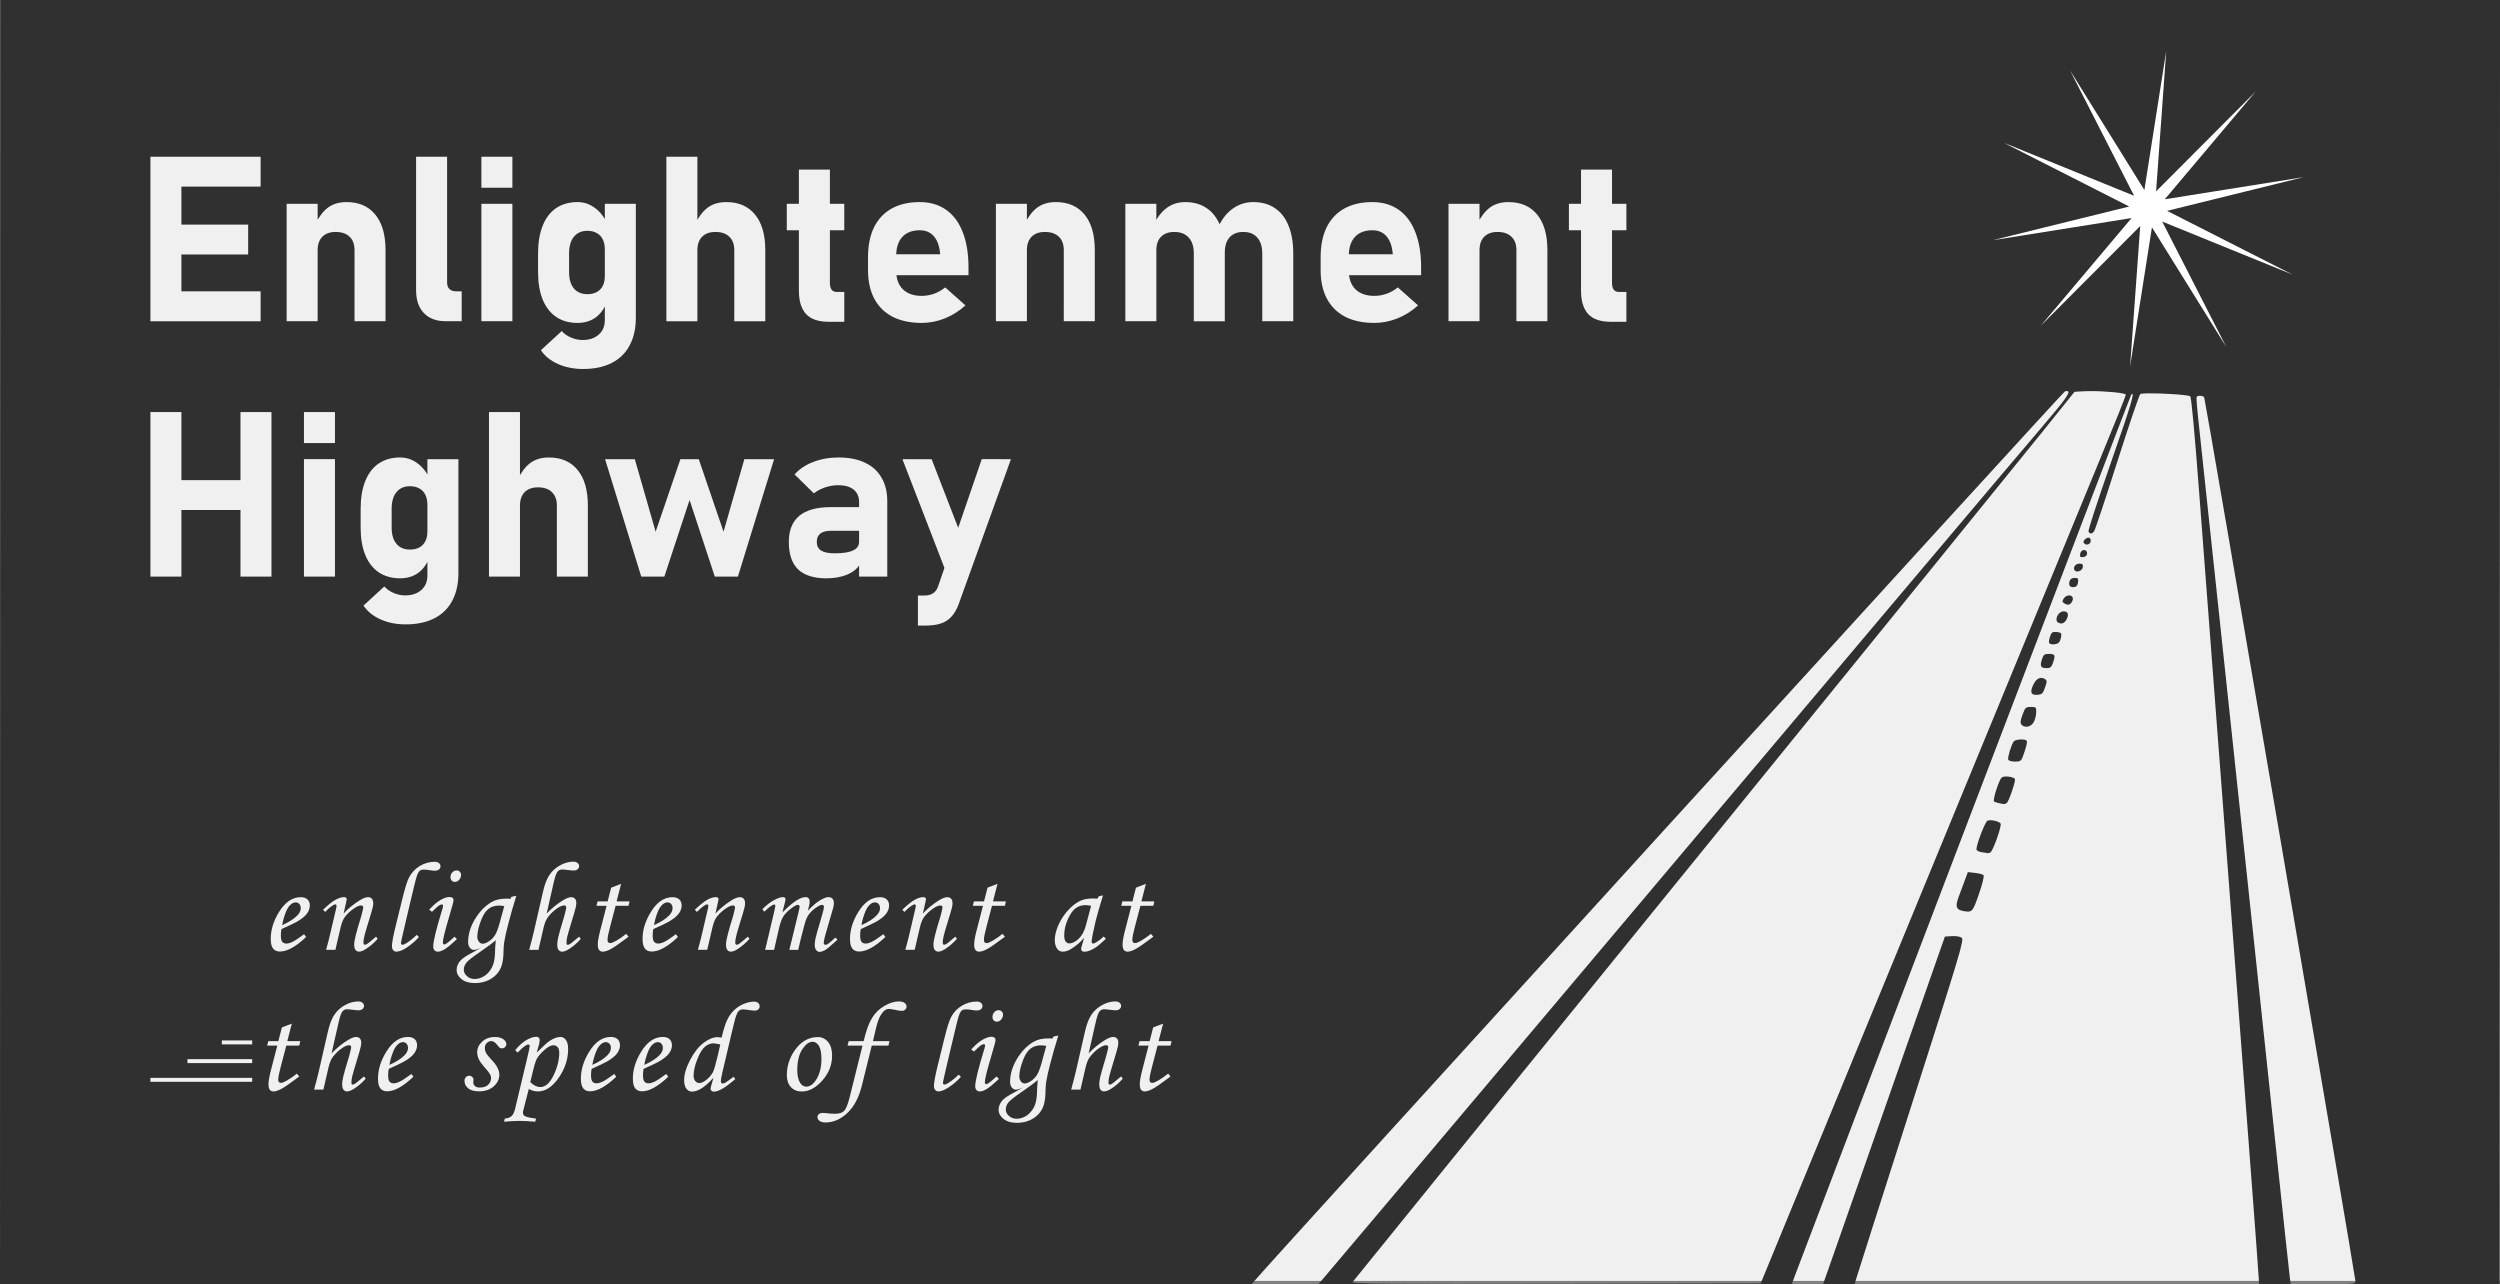 <?xml version="1.0" encoding="UTF-8" standalone="no"?>
<svg
   xmlns:dc="http://purl.org/dc/elements/1.1/"
   xmlns:cc="http://creativecommons.org/ns#"
   xmlns:rdf="http://www.w3.org/1999/02/22-rdf-syntax-ns#"
   xmlns:svg="http://www.w3.org/2000/svg"
   xmlns="http://www.w3.org/2000/svg"
   xmlns:sodipodi="http://sodipodi.sourceforge.net/DTD/sodipodi-0.dtd"
   xmlns:inkscape="http://www.inkscape.org/namespaces/inkscape"
   sodipodi:docname="enlightment_highway.svg"
   width="1578.63"
   height="811.035"
   viewBox="0 0 417.679 214.586"
   version="1.1"
   id="svg8"
   inkscape:version="1.0rc1 (09960d6f05, 2020-04-09)">
  <rect x="0" y="0" width="417.679" height="214.586" fill="#808080" stroke="none"/>
  <defs
     id="defs2" />
  <sodipodi:namedview
     fit-margin-bottom="0"
     fit-margin-right="0"
     fit-margin-left="0"
     fit-margin-top="0"
     id="base"
     pagecolor="#91ffff"
     bordercolor="#666666"
     borderopacity="1.0"
     inkscape:pageopacity="0"
     inkscape:pageshadow="2"
     inkscape:zoom="0.35"
     inkscape:cx="624.55303"
     inkscape:cy="974.08872"
     inkscape:document-units="px"
     inkscape:current-layer="layer1"
     inkscape:document-rotation="0"
     showgrid="false"
     units="px"
     showborder="false" />
  <g
     transform="translate(206.572,109.561)"
     inkscape:label="Layer 1"
     inkscape:groupmode="layer"
     id="layer1">
    <g
       transform="translate(-738.987,-106.046)"
       id="g1704">
      <rect
         y="61.38"
         x="736.048"
         height="149.108"
         width="213.981"
         id="rect1386"
         style="fill:#f0f0f0;fill-opacity:1;stroke-width:0.488;stroke-linejoin:round" />
      <path
         d="m 532.482,-3.515 -0.066,214.586 h 417.613 l 0.066,-214.586 z m 345.157,65.337 c 0.963,-0.092 0.114,1.119 -4.151,6.102 -4.125,4.819 -27.35,32.335 -106.378,126.05 -7.118,8.44 -13.278,15.733 -13.692,16.206 l -0.752,0.86 h -11.129 l 0.463,-0.554 c 2.726,-3.271 135.109,-148.564 135.424,-148.63 0.08,-0.017 0.151,-0.027 0.215,-0.033 z m 3.977,0.008 c 2.549,-0.019 5.966,0.298 5.97,0.604 0.003,0.168 -1.96,5.068 -4.366,10.889 -2.405,5.821 -16.135,39.158 -30.509,74.083 l -26.136,63.5 -34.205,0.066 c -27.361,0.054 -34.158,7.9e-4 -33.999,-0.265 0.11,-0.182 24.907,-30.75 55.107,-67.932 30.202,-37.179 57.303,-70.578 60.224,-74.216 l 5.308,-6.615 1.579,-0.091 c 0.316,-0.018 0.661,-0.022 1.025,-0.025 z m 9.856,0.372 c 2.33,-0.015 6.605,0.244 6.871,0.504 0.194,0.191 0.745,6.189 1.53,16.57 0.677,8.95 1.821,23.951 2.538,33.338 0.717,9.386 1.84,24.15 2.497,32.808 0.657,8.658 2.031,26.675 3.051,40.034 1.02,13.361 1.852,24.582 1.852,24.937 v 0.645 h -67.524 l 0.149,-0.595 c 0.085,-0.327 4.21,-13.271 9.169,-28.765 8.463,-26.444 8.988,-28.199 8.541,-28.525 -0.272,-0.199 -0.967,-0.309 -1.629,-0.265 l -1.166,0.074 -9.219,26.326 c -5.07,14.479 -9.649,27.546 -10.178,29.038 l -0.959,2.712 h -5.226 l 0.562,-1.521 c 3.087,-8.283 56.028,-146.979 56.15,-147.1 0.704,-0.704 0.011,1.623 -3.382,11.336 -2.142,6.131 -3.831,11.309 -3.754,11.509 0.178,0.464 0.54,0.465 0.926,0 0.167,-0.201 1.905,-5.405 3.861,-11.559 1.957,-6.154 3.7,-11.275 3.878,-11.385 0.124,-0.077 0.687,-0.111 1.463,-0.116 z m 8.359,0.413 c 0.325,-0.03 0.726,0.058 0.843,0.248 0.175,0.283 25.273,146.955 25.276,147.712 0.003,0.426 -0.433,0.463 -5.408,0.463 h -5.408 l -0.157,-1.124 c -0.085,-0.618 -1.222,-11.245 -2.53,-23.614 -1.308,-12.369 -2.674,-25.228 -3.034,-28.575 -0.361,-3.347 -2.628,-24.6 -5.035,-47.228 -2.408,-22.628 -4.537,-42.571 -4.729,-44.318 -0.192,-1.746 -0.3,-3.264 -0.24,-3.373 0.06,-0.108 0.227,-0.172 0.422,-0.19 z m -18.488,23.697 c -0.407,0.007 -0.994,0.536 -0.794,0.86 0.272,0.44 0.939,0.377 1.124,-0.107 0.087,-0.228 0.045,-0.525 -0.091,-0.661 -0.063,-0.063 -0.146,-0.093 -0.24,-0.091 z m -0.769,2.067 c -0.272,0.021 -0.564,0.247 -0.62,0.645 -0.073,0.513 0.016,0.602 0.529,0.529 0.411,-0.058 0.62,-0.267 0.62,-0.62 0,-0.394 -0.257,-0.575 -0.529,-0.554 z m -0.752,2.274 c -0.653,0 -1.107,0.62 -0.81,1.1 0.297,0.481 1.293,0.116 1.381,-0.504 0.068,-0.479 -0.046,-0.595 -0.571,-0.595 z m -0.802,2.381 c -0.428,0 -0.719,0.188 -0.827,0.529 -0.227,0.715 0.066,1.107 0.752,1.009 0.4,-0.057 0.594,-0.3 0.653,-0.81 0.072,-0.622 -0.013,-0.728 -0.579,-0.728 z m -0.976,2.927 c -0.304,0.024 -0.646,0.203 -0.885,0.587 -0.227,0.364 -0.2,0.524 0.107,0.719 0.621,0.396 1.016,0.315 1.339,-0.289 0.35,-0.654 -0.056,-1.056 -0.562,-1.017 z m -0.843,2.671 c -0.047,10e-4 -0.098,0.002 -0.149,0.008 -0.821,0.098 -1.415,1.446 -0.81,1.836 0.561,0.361 1.11,0.155 1.455,-0.537 0.406,-0.815 0.204,-1.326 -0.496,-1.306 z m -1.406,3.431 c -0.515,-0.018 -0.653,0.137 -0.876,0.777 -0.161,0.461 -0.228,0.946 -0.149,1.075 0.215,0.349 1.334,0.28 1.645,-0.099 0.149,-0.182 0.313,-0.628 0.364,-0.992 0.08,-0.571 -0.028,-0.675 -0.744,-0.744 -0.09,-0.009 -0.166,-0.014 -0.24,-0.017 z m -1.025,3.671 c -0.799,0 -0.939,0.105 -1.207,0.918 -0.372,1.128 -0.191,1.463 0.785,1.463 0.606,0 0.808,-0.164 1.042,-0.835 0.465,-1.335 0.376,-1.546 -0.62,-1.546 z m -1.356,4.01 c -0.48,0.012 -0.92,0.385 -1.265,1.091 -0.64,1.31 -0.43,1.836 0.686,1.728 0.752,-0.072 0.906,-0.224 1.249,-1.215 0.347,-1.005 0.347,-1.173 0,-1.397 -0.227,-0.147 -0.452,-0.212 -0.67,-0.207 z m -1.695,4.854 c -0.856,0 -0.951,0.089 -1.397,1.29 -0.365,0.983 -0.406,1.374 -0.174,1.654 0.491,0.592 1.498,0.436 1.984,-0.306 0.242,-0.369 0.455,-1.113 0.471,-1.654 0.028,-0.95 0.004,-0.984 -0.885,-0.984 z m -1.745,5.432 c -0.476,0.021 -0.96,0.134 -1.108,0.322 -0.397,0.506 -1.062,2.67 -0.934,3.043 0.064,0.187 0.558,0.331 1.124,0.331 0.853,0 1.041,-0.11 1.273,-0.728 0.6,-1.593 0.832,-2.522 0.695,-2.745 -0.109,-0.177 -0.574,-0.244 -1.05,-0.223 z m -2.282,6.185 c -0.385,-0.009 -0.739,0.05 -0.885,0.207 -0.467,0.502 -1.485,3.726 -1.249,3.952 0.109,0.104 0.496,0.241 0.86,0.306 0.364,0.065 0.721,0.131 0.794,0.149 0.073,0.018 0.283,-0.063 0.471,-0.182 0.313,-0.199 1.376,-3.206 1.381,-3.911 0.003,-0.294 -0.731,-0.505 -1.373,-0.521 z m -2.943,7.317 c -0.102,0.01 -0.197,0.029 -0.273,0.058 -0.414,0.159 -2.013,4.403 -1.836,4.87 0.066,0.174 0.49,0.364 0.951,0.422 0.461,0.058 0.86,0.126 0.885,0.149 0.024,0.023 0.234,-0.028 0.463,-0.116 0.381,-0.146 1.745,-3.85 1.745,-4.738 0,-0.346 -1.221,-0.716 -1.935,-0.645 z m -3.564,8.657 -0.571,1.546 c -0.315,0.854 -0.759,2.051 -0.984,2.654 -0.546,1.46 -0.399,2.036 0.57,2.249 1.705,0.375 1.776,0.299 2.844,-2.803 0.612,-1.778 0.903,-2.991 0.752,-3.142 -0.135,-0.135 -0.78,-0.299 -1.43,-0.372 l -1.182,-0.132 z"
         fill="#ff0000"
         fill-rule="evenodd"
         style="color:#000000;fill:#303030;fill-opacity:1;stroke-width:0.265"
         id="path1388"
         inkscape:connector-curvature="0"
         sodipodi:nodetypes="cccccccscccccccccscccccccccccssssssccccccccccccsssssscccscsccsscssccssssssssssssssssssssssssssccssccssssscsssssssssssssssssssssssssssscssssccccsssscssssccssssccc" />
      <path
         inkscape:connector-curvature="0"
         d="m 701.315,73.199 -8.734,24.217 q -0.492,1.342 -1.229,2.117 -0.718,0.794 -1.796,1.134 -1.059,0.34 -2.628,0.34 h -1.153 v -5.029 h 1.153 q 0.832,0 1.38,-0.378 0.567,-0.359 0.851,-1.191 l 7.278,-21.211 z m -18.13,0 h 4.877 l 6.598,17.052 -3.271,4.178 z m -7.241,7.184 q 0,-1.361 -0.907,-2.098 -0.907,-0.737 -2.571,-0.737 -1.096,0 -2.174,0.359 -1.078,0.359 -1.909,1.002 l -3.214,-3.157 q 1.172,-1.342 3.1,-2.08 1.928,-0.756 4.273,-0.756 2.571,0 4.386,0.87 1.815,0.851 2.76,2.495 0.964,1.626 0.964,3.932 V 92.822 H 675.944 Z M 670.481,93.105 q -3.157,0 -4.726,-1.493 -1.55,-1.512 -1.55,-4.575 0,-2.911 1.739,-4.367 1.758,-1.456 5.256,-1.456 h 4.915 l 0.265,3.951 h -5.161 q -1.172,0 -1.758,0.473 -0.586,0.454 -0.586,1.399 0,0.964 0.737,1.437 0.737,0.454 2.231,0.454 2.08,0 3.082,-0.473 1.021,-0.473 1.021,-1.475 l 0.397,2.855 q -0.113,1.059 -0.983,1.796 -0.851,0.737 -2.155,1.115 -1.286,0.359 -2.722,0.359 z M 633.503,73.199 h 4.972 l 3.479,12.118 4.14,-12.118 h 3.063 l 4.14,12.118 3.478,-12.118 h 4.972 l -6.05,19.623 h -3.857 l -4.216,-12.799 -4.216,12.799 h -3.857 z m -19.396,-7.864 h 5.18 v 27.488 h -5.18 z m 11.343,15.597 q 0,-1.437 -0.832,-2.231 -0.813,-0.794 -2.325,-0.794 -1.437,0 -2.231,0.813 -0.775,0.794 -0.775,2.25 l -0.397,-4.348 q 0.889,-1.853 2.117,-2.779 1.248,-0.926 3.119,-0.926 3.1,0 4.802,2.098 1.701,2.08 1.701,5.898 v 11.91 h -5.18 z m -25.257,19.869 q -2.344,0 -4.197,-0.832 -1.834,-0.813 -2.855,-2.306 v 0 l 3.479,-3.195 v 0 q 0.662,0.718 1.588,1.096 0.926,0.397 1.928,0.397 1.626,0 2.647,-0.889 1.04,-0.889 1.04,-2.458 V 73.199 h 5.18 v 19.037 q 0,2.703 -1.04,4.632 -1.021,1.928 -3.006,2.93 -1.966,1.002 -4.764,1.002 z M 599.266,93.105 q -2.08,0 -3.573,-1.002 -1.475,-1.002 -2.25,-2.892 -0.775,-1.909 -0.775,-4.594 v -3.138 q 0,-2.703 0.775,-4.632 0.775,-1.928 2.25,-2.93 1.493,-1.002 3.573,-1.002 1.569,0 2.855,0.945 1.304,0.926 2.098,2.647 l -0.397,4.348 q 0,-1.002 -0.34,-1.701 -0.34,-0.699 -1.002,-1.059 -0.643,-0.378 -1.569,-0.378 -1.456,0 -2.269,1.002 -0.794,0.983 -0.794,2.779 v 3.119 q 0,1.758 0.794,2.722 0.813,0.964 2.269,0.964 0.926,0 1.569,-0.359 0.662,-0.359 1.002,-1.04 0.34,-0.681 0.34,-1.645 l 0.265,4.48 q -0.605,1.607 -1.853,2.495 -1.248,0.87 -2.968,0.87 z M 583.197,65.334 h 5.18 v 5.18 h -5.18 z m 0,7.864 h 5.18 v 19.623 h -5.18 z m -10.606,-7.864 h 5.18 v 27.488 h -5.18 z m -15.048,0 h 5.18 v 27.488 h -5.18 z m 2.401,11.362 h 16.012 v 4.991 H 559.944 Z M 801.53,50.248 q -2.571,0 -3.781,-1.304 -1.191,-1.323 -1.191,-3.894 V 24.821 h 5.18 v 18.943 q 0,0.718 0.284,1.115 0.284,0.378 0.832,0.378 h 1.286 v 4.991 z M 794.535,30.53 h 9.604 v 4.424 h -9.604 z m -20.115,0 h 5.18 v 19.623 h -5.18 z m 11.343,7.732 q 0,-1.437 -0.832,-2.231 -0.813,-0.794 -2.325,-0.794 -1.437,0 -2.231,0.813 -0.775,0.794 -0.775,2.25 l -0.397,-4.348 q 0.889,-1.853 2.117,-2.779 1.248,-0.926 3.119,-0.926 3.1,0 4.802,2.098 1.701,2.08 1.701,5.898 v 11.91 h -5.18 z m -23.726,12.175 q -2.836,0 -4.859,-1.021 -2.004,-1.04 -3.063,-3.006 -1.059,-1.985 -1.059,-4.764 v -2.212 q 0,-2.911 1.002,-4.972 1.021,-2.061 2.949,-3.138 1.947,-1.078 4.688,-1.078 2.571,0 4.405,1.286 1.834,1.286 2.779,3.743 0.964,2.439 0.964,5.898 v 1.286 h -13.422 v -3.497 h 8.696 l -0.057,-0.454 q -0.208,-1.701 -1.078,-2.628 -0.851,-0.926 -2.287,-0.926 -1.872,0 -2.911,1.115 -1.021,1.115 -1.021,3.157 v 2.495 q 0,2.004 1.115,3.1 1.134,1.096 3.157,1.096 1.04,0 2.061,-0.359 1.021,-0.378 1.853,-1.059 v 0 l 3.384,3.006 v 0 q -1.531,1.399 -3.441,2.174 -1.909,0.756 -3.857,0.756 z m -18.735,-11.608 q 0,-1.72 -0.832,-2.647 -0.813,-0.945 -2.325,-0.945 -1.493,0 -2.306,0.907 -0.794,0.889 -0.794,2.533 l -0.964,-4.537 q 0.926,-1.872 2.401,-2.874 1.493,-1.021 3.308,-1.021 2.117,0 3.611,1.002 1.512,1.002 2.287,2.93 0.794,1.928 0.794,4.632 v 11.343 h -5.18 z M 720.428,30.53 h 5.18 v 19.623 h -5.18 z m 11.437,8.299 q 0,-1.72 -0.851,-2.647 -0.851,-0.945 -2.401,-0.945 -1.437,0 -2.231,0.813 -0.775,0.794 -0.775,2.25 l -0.397,-4.348 q 0.87,-1.815 2.174,-2.76 1.304,-0.945 3.063,-0.945 2.08,0 3.554,1.002 1.493,1.002 2.269,2.93 0.775,1.928 0.775,4.632 v 11.343 h -5.18 z M 698.801,30.53 h 5.18 v 19.623 h -5.18 z m 11.343,7.732 q 0,-1.437 -0.832,-2.231 -0.813,-0.794 -2.325,-0.794 -1.437,0 -2.231,0.813 -0.775,0.794 -0.775,2.25 l -0.397,-4.348 q 0.889,-1.853 2.117,-2.779 1.248,-0.926 3.119,-0.926 3.1,0 4.802,2.098 1.701,2.08 1.701,5.898 v 11.91 h -5.18 z m -23.726,12.175 q -2.836,0 -4.859,-1.021 -2.004,-1.04 -3.063,-3.006 -1.059,-1.985 -1.059,-4.764 v -2.212 q 0,-2.911 1.002,-4.972 1.021,-2.061 2.949,-3.138 1.947,-1.078 4.688,-1.078 2.571,0 4.405,1.286 1.834,1.286 2.779,3.743 0.964,2.439 0.964,5.898 v 1.286 h -13.422 v -3.497 h 8.696 l -0.057,-0.454 q -0.208,-1.701 -1.078,-2.628 -0.851,-0.926 -2.287,-0.926 -1.872,0 -2.911,1.115 -1.021,1.115 -1.021,3.157 v 2.495 q 0,2.004 1.115,3.1 1.134,1.096 3.157,1.096 1.04,0 2.061,-0.359 1.021,-0.378 1.853,-1.059 v 0 l 3.384,3.006 v 0 q -1.531,1.399 -3.441,2.174 -1.909,0.756 -3.857,0.756 z m -15.559,-0.189 q -2.571,0 -3.781,-1.304 -1.191,-1.323 -1.191,-3.894 V 24.821 h 5.18 v 18.943 q 0,0.718 0.284,1.115 0.284,0.378 0.832,0.378 h 1.286 v 4.991 z M 663.864,30.53 h 9.604 v 4.424 h -9.604 z M 643.749,22.666 h 5.18 v 27.488 h -5.18 z m 11.343,15.597 q 0,-1.437 -0.832,-2.231 -0.813,-0.794 -2.325,-0.794 -1.437,0 -2.231,0.813 -0.775,0.794 -0.775,2.25 l -0.397,-4.348 q 0.889,-1.853 2.117,-2.779 1.248,-0.926 3.119,-0.926 3.1,0 4.802,2.098 1.701,2.08 1.701,5.898 v 11.91 h -5.18 z M 629.835,58.131 q -2.344,0 -4.197,-0.832 -1.834,-0.813 -2.855,-2.306 v 0 l 3.479,-3.195 v 0 q 0.662,0.718 1.588,1.096 0.926,0.397 1.928,0.397 1.626,0 2.647,-0.889 1.04,-0.889 1.04,-2.458 V 30.53 h 5.18 v 19.037 q 0,2.703 -1.04,4.632 -1.021,1.928 -3.006,2.93 -1.966,1.002 -4.764,1.002 z m -0.926,-7.694 q -2.08,0 -3.573,-1.002 -1.475,-1.002 -2.25,-2.892 -0.775,-1.909 -0.775,-4.594 V 38.81 q 0,-2.703 0.775,-4.632 0.775,-1.928 2.25,-2.93 1.493,-1.002 3.573,-1.002 1.569,0 2.855,0.945 1.304,0.926 2.098,2.647 l -0.397,4.348 q 0,-1.002 -0.34,-1.701 -0.34,-0.699 -1.002,-1.059 -0.643,-0.378 -1.569,-0.378 -1.456,0 -2.269,1.002 -0.794,0.983 -0.794,2.779 v 3.119 q 0,1.758 0.794,2.722 0.813,0.964 2.269,0.964 0.926,0 1.569,-0.359 0.662,-0.359 1.002,-1.04 0.34,-0.681 0.34,-1.645 l 0.265,4.48 q -0.605,1.607 -1.853,2.495 -1.248,0.87 -2.968,0.87 z m -16.069,-27.771 h 5.18 v 5.18 h -5.18 z m 0,7.864 h 5.18 v 19.623 h -5.18 z m -5.728,13.139 q 0,0.718 0.397,1.115 0.416,0.378 1.172,0.378 h 0.87 v 4.991 h -2.647 q -2.363,0 -3.668,-1.361 -1.304,-1.361 -1.304,-3.838 V 22.666 h 5.18 z M 580.304,30.53 h 5.18 v 19.623 h -5.18 z m 11.343,7.732 q 0,-1.437 -0.832,-2.231 -0.813,-0.794 -2.325,-0.794 -1.437,0 -2.231,0.813 -0.775,0.794 -0.775,2.25 l -0.397,-4.348 q 0.889,-1.853 2.117,-2.779 1.248,-0.926 3.119,-0.926 3.1,0 4.802,2.098 1.701,2.08 1.701,5.898 v 11.91 h -5.18 z M 557.543,22.666 h 5.18 v 27.488 h -5.18 z m 1.872,22.497 h 16.542 v 4.991 H 559.414 Z m 0,-11.154 h 14.462 v 4.991 H 559.414 Z m 0,-11.343 h 16.542 V 27.657 H 559.414 Z"
         style="font-style:normal;font-variant:normal;font-weight:normal;font-stretch:normal;font-size:38.717px;line-height:1.25;font-family:Bahnschrift;-inkscape-font-specification:'Bahnschrift, @wght=700,wdth=100.0';font-variant-ligatures:normal;font-variant-caps:normal;font-variant-numeric:normal;font-variant-east-asian:normal;font-variation-settings:'wdth' 100, 'wght' 700;letter-spacing:0px;fill:#f0f0f0;fill-opacity:1;stroke-width:0.968"
         id="path1471" />
      <path
         d="m 459.631,59.646 -6.401,-17.608 -6.658,17.513 5.172,-18.008 -15.68,10.254 14.769,-11.529 -18.713,-0.921 18.725,-0.646 -14.598,-11.744 15.528,10.483 -4.907,-18.082 6.401,17.608 6.658,-17.513 -5.172,18.008 15.68,-10.254 -14.769,11.529 18.713,0.921 -18.725,0.646 14.598,11.744 -15.528,-10.483 z"
         sodipodi:type="star"
         style="fill:#ffffff;fill-opacity:1;stroke:none;stroke-width:0.1;stroke-linejoin:round;stroke-miterlimit:4;stroke-dasharray:none"
         id="path1404"
         sodipodi:sides="10"
         sodipodi:cx="453.24878"
         sodipodi:cy="39.502144"
         sodipodi:r1="21.130926"
         sodipodi:r2="2.5357113"
         sodipodi:arg1="1.26397"
         sodipodi:arg2="1.5781293"
         inkscape:flatsided="false"
         inkscape:rounded="0"
         inkscape:randomized="0"
         transform="matrix(1.146,0.513,-0.513,1.146,392.152,-246.437)" />
      <g
         id="g1692">
        <path
           inkscape:connector-curvature="0"
           id="path1529"
           style="font-style:italic;font-variant:normal;font-weight:normal;font-stretch:normal;font-size:21.401px;line-height:1.25;font-family:'Monotype Corsiva';-inkscape-font-specification:'Monotype Corsiva, Italic';font-variant-ligatures:normal;font-variant-caps:normal;font-variant-numeric:normal;font-variant-east-asian:normal;letter-spacing:1.41px;fill:#f0f0f0;fill-opacity:1;stroke-width:0.535"
           d="m 725.073,168.142 1.662,-0.637 -0.752,2.926 h 2.163 l -0.167,0.742 h -2.163 l -0.92,3.501 q -0.428,1.578 -0.428,2.194 0,0.282 0.115,0.408 0.125,0.125 0.334,0.125 0.324,0 0.993,-0.387 0.878,-0.512 1.672,-1.16 l 0.397,0.481 q -2.289,1.724 -3.062,2.111 -0.773,0.387 -1.244,0.387 -0.387,0 -0.617,-0.282 -0.219,-0.282 -0.219,-0.92 0,-0.752 0.397,-2.299 l 1.076,-4.159 h -1.693 l 0.188,-0.742 h 1.682 z m -5.35,8.182 0.272,0.387 q -0.961,1.066 -1.975,1.693 -0.69,0.428 -1.139,0.428 -0.366,0 -0.596,-0.293 -0.219,-0.293 -0.219,-0.909 0,-0.418 0.167,-1.212 0.178,-0.805 0.982,-3.438 0.355,-1.296 0.355,-1.515 0,-0.355 -0.355,-0.355 -0.439,0 -1.097,0.439 -0.92,0.606 -1.63,1.547 -0.449,0.606 -0.721,1.797 l -0.836,3.637 h -1.557 q 0.502,-1.829 0.773,-2.989 l 1.536,-6.709 q 0.418,-1.85 1.097,-2.842 0.69,-1.003 1.787,-1.599 1.108,-0.596 2.184,-0.596 0.449,0 0.711,0.219 0.261,0.219 0.261,0.554 0,0.282 -0.261,0.502 -0.251,0.209 -0.69,0.209 -0.251,0 -0.648,-0.052 -0.899,-0.125 -1.244,-0.125 -0.481,0 -0.784,0.387 -0.303,0.387 -0.627,1.818 l -1.17,5.162 q 1.244,-1.306 2.707,-2.205 0.857,-0.533 1.379,-0.533 0.408,0 0.637,0.251 0.23,0.24 0.23,0.679 0,0.355 -0.084,0.711 -0.136,0.617 -0.637,2.236 -0.679,2.236 -0.805,2.78 -0.115,0.543 -0.115,0.972 0,0.167 0.052,0.251 0.063,0.084 0.178,0.084 0.251,0 0.94,-0.596 0.387,-0.324 0.94,-0.773 z m -11.338,-6.646 0.846,-0.188 q -0.763,2.445 -1.4,4.901 -0.46,1.756 -0.637,2.926 -0.094,0.585 -0.104,1.484 -0.021,1.505 -0.334,2.424 -0.439,1.285 -1.641,2.069 -1.191,0.784 -2.832,0.784 -1.411,0 -2.226,-0.669 -0.805,-0.658 -0.805,-1.515 0,-0.846 0.648,-1.578 0.481,-0.554 2.006,-1.338 0.773,-0.408 1.453,-0.836 -0.773,0.397 -1.202,0.397 -0.387,0 -0.69,-0.355 -0.293,-0.366 -0.293,-0.961 0,-1.923 1.139,-3.814 1.149,-1.902 2.759,-2.853 0.993,-0.585 2.487,-0.585 0.293,0 0.721,0.021 z m -1.17,1.547 q -0.502,-0.094 -0.888,-0.094 -0.993,0 -1.703,0.522 -0.711,0.522 -1.212,1.756 -0.7,1.745 -0.7,2.936 0,0.491 0.272,0.826 0.282,0.334 0.627,0.334 0.418,0 1.035,-0.397 0.617,-0.408 1.003,-1.014 0.397,-0.606 0.805,-2.09 z m -1.421,5.695 q -0.711,0.637 -2.738,2.038 -1.787,1.212 -2.194,1.745 -0.408,0.543 -0.408,1.149 0,0.596 0.522,1.066 0.533,0.481 1.285,0.481 0.711,0 1.379,-0.355 0.669,-0.345 1.16,-1.014 0.502,-0.658 0.69,-1.494 0.188,-0.836 0.199,-2.215 0.01,-0.303 0.104,-1.4 z m -6.541,-11.662 q 0.324,0 0.533,0.219 0.209,0.209 0.209,0.543 0,0.46 -0.324,0.815 -0.314,0.345 -0.711,0.345 -0.313,0 -0.522,-0.219 -0.209,-0.219 -0.209,-0.575 0,-0.47 0.303,-0.794 0.303,-0.334 0.721,-0.334 z m -4.117,6.918 -0.46,-0.355 q 1.045,-1.149 1.902,-1.63 0.867,-0.491 1.473,-0.491 0.334,0 0.512,0.146 0.178,0.146 0.178,0.397 0,0.303 -0.679,2.571 -1.108,3.71 -1.108,4.473 0,0.146 0.073,0.251 0.073,0.094 0.157,0.094 0.334,0 1.714,-1.296 l 0.408,0.397 q -1.432,1.348 -2.09,1.724 -0.658,0.376 -1.076,0.376 -0.366,0 -0.585,-0.23 -0.209,-0.23 -0.209,-0.637 0,-1.306 1.567,-6.385 0.073,-0.24 0.073,-0.428 0,-0.209 -0.188,-0.209 -0.209,0 -0.481,0.167 -0.261,0.167 -1.181,1.066 z m -2.539,3.846 0.355,0.376 q -0.815,0.92 -1.933,1.682 -1.108,0.752 -1.829,0.752 -0.324,0 -0.533,-0.251 -0.209,-0.24 -0.209,-0.669 0,-0.836 0.648,-3.469 l 1.129,-4.587 q 0.617,-2.487 1.035,-3.333 0.648,-1.285 1.829,-1.996 1.191,-0.711 2.508,-0.711 0.449,0 0.7,0.219 0.261,0.209 0.261,0.512 0,0.334 -0.251,0.554 -0.251,0.209 -0.731,0.209 -0.313,0 -0.888,-0.104 -0.502,-0.084 -0.93,-0.084 -0.428,0 -0.648,0.178 -0.303,0.251 -0.554,1.055 -0.24,0.805 -0.794,3.177 l -1.035,4.378 q -0.773,3.292 -0.773,3.438 0,0.334 0.24,0.334 0.23,0 0.669,-0.272 0.867,-0.543 1.735,-1.39 z m -18.391,-5.591 h 2.498 q 0.617,-2.612 1.411,-3.887 0.794,-1.275 2.069,-2.006 1.275,-0.742 2.403,-0.742 0.637,0 0.961,0.251 0.324,0.251 0.324,0.596 0,0.313 -0.219,0.522 -0.219,0.209 -0.575,0.209 -0.366,0 -1.379,-0.219 -0.502,-0.104 -0.784,-0.104 -0.69,0 -1.244,0.857 -0.554,0.846 -0.888,2.299 l -0.522,2.226 h 2.759 l -0.167,0.742 h -2.79 l -1.651,6.667 q -0.763,3.041 -2.445,4.608 -1.672,1.567 -3.637,1.567 -0.658,0 -0.993,-0.261 -0.345,-0.251 -0.345,-0.627 0,-0.324 0.24,-0.522 0.23,-0.188 0.669,-0.188 0.219,0 0.648,0.052 0.731,0.094 1.4,0.094 1.035,0 1.505,-0.491 0.47,-0.481 0.94,-2.372 l 2.121,-8.527 h -2.498 z m -5.151,-0.679 q 1.024,0 1.703,0.815 0.679,0.815 0.679,2.268 0,2.32 -1.63,4.169 -1.63,1.839 -3.448,1.839 -1.118,0 -1.808,-0.731 -0.679,-0.731 -0.679,-1.996 0,-2.194 1.254,-4.055 1.578,-2.309 3.929,-2.309 z m -0.888,0.784 q -0.888,0 -1.724,1.275 -0.826,1.264 -0.826,3.501 0,1.358 0.512,2.142 0.376,0.575 1.003,0.575 0.878,0 1.599,-1.087 0.92,-1.411 0.92,-3.501 0,-1.567 -0.428,-2.236 -0.418,-0.669 -1.055,-0.669 z m -13.197,5.841 0.293,0.397 q -1.4,1.181 -2.08,1.567 -0.94,0.533 -1.484,0.533 -0.251,0 -0.408,-0.146 -0.157,-0.136 -0.157,-0.313 0,-0.178 0.115,-0.585 l 0.366,-1.275 q -1.254,1.348 -2.09,1.829 -0.836,0.481 -1.505,0.481 -0.554,0 -0.93,-0.481 -0.376,-0.491 -0.376,-1.432 0,-1.484 1.014,-3.407 1.024,-1.933 2.268,-2.853 1.254,-0.93 2.289,-0.93 0.23,0 0.69,0.073 0.491,-2.038 0.94,-2.968 0.449,-0.94 1.16,-1.62 0.711,-0.679 1.62,-1.045 0.92,-0.376 1.714,-0.376 0.418,0 0.669,0.219 0.251,0.219 0.251,0.554 0,0.324 -0.23,0.533 -0.23,0.199 -0.627,0.199 -0.261,0 -0.972,-0.104 -0.711,-0.104 -0.972,-0.104 -0.366,0 -0.648,0.23 -0.272,0.219 -0.522,0.961 -0.167,0.47 -0.763,2.999 l -1.484,6.312 q -0.261,1.118 -0.261,1.484 0,0.397 0.303,0.397 0.188,0 0.439,-0.136 0.355,-0.199 1.379,-0.993 z m -2.215,-5.392 q -0.836,-0.188 -1.181,-0.188 -0.7,0 -1.369,0.554 -0.669,0.543 -1.296,2.121 -0.617,1.578 -0.617,2.748 0,0.533 0.282,0.878 0.293,0.334 0.658,0.334 0.439,0 1.003,-0.387 0.805,-0.575 1.275,-1.4 0.282,-0.522 0.763,-2.56 z m -9.039,4.932 0.345,0.46 q -2.56,2.435 -4.389,2.435 -0.742,0 -1.139,-0.502 -0.387,-0.502 -0.387,-1.609 0,-2.236 1.358,-4.452 1.526,-2.518 3.647,-2.518 0.742,0 1.129,0.376 0.397,0.366 0.397,1.014 0,0.679 -0.47,1.338 -0.47,0.658 -1.682,1.369 -0.606,0.345 -2.592,1.244 -0.094,0.564 -0.094,1.076 0,0.742 0.23,1.035 0.24,0.293 0.69,0.293 0.428,0 0.94,-0.24 0.69,-0.324 2.017,-1.317 z m -3.657,-1.515 q 1.682,-0.752 2.529,-1.62 0.575,-0.606 0.575,-1.202 0,-0.449 -0.24,-0.711 -0.23,-0.272 -0.606,-0.272 -0.387,0 -0.752,0.293 -0.491,0.387 -0.826,1.17 -0.481,1.149 -0.679,2.341 z m -5.026,1.515 0.345,0.46 q -2.56,2.435 -4.389,2.435 -0.742,0 -1.139,-0.502 -0.387,-0.502 -0.387,-1.609 0,-2.236 1.358,-4.452 1.526,-2.518 3.647,-2.518 0.742,0 1.129,0.376 0.397,0.366 0.397,1.014 0,0.679 -0.47,1.338 -0.47,0.658 -1.682,1.369 -0.606,0.345 -2.592,1.244 -0.094,0.564 -0.094,1.076 0,0.742 0.23,1.035 0.24,0.293 0.69,0.293 0.428,0 0.94,-0.24 0.69,-0.324 2.017,-1.317 z m -3.657,-1.515 q 1.682,-0.752 2.529,-1.62 0.575,-0.606 0.575,-1.202 0,-0.449 -0.24,-0.711 -0.23,-0.272 -0.606,-0.272 -0.387,0 -0.752,0.293 -0.491,0.387 -0.826,1.17 -0.481,1.149 -0.679,2.341 z m -12.477,-2.059 -0.408,-0.418 q 0.951,-1.139 1.891,-1.682 0.94,-0.543 1.63,-0.543 0.261,0 0.408,0.136 0.157,0.125 0.157,0.376 0,0.303 -0.073,0.627 -0.063,0.314 -0.418,1.505 1.599,-1.599 2.184,-1.975 0.982,-0.637 1.797,-0.637 0.533,0 0.899,0.502 0.366,0.502 0.366,1.515 0,2.529 -1.578,4.807 -1.578,2.278 -3.49,2.278 -0.752,0 -1.505,-0.408 l -0.888,3.448 q -0.084,0.313 -0.084,0.512 0,0.387 0.293,0.554 0.449,0.261 1.891,0.428 l -0.136,0.522 q -1.682,-0.136 -2.644,-0.136 -0.993,0 -2.571,0.136 l 0.136,-0.522 q 0.794,-0.084 1.149,-0.439 0.366,-0.355 0.585,-1.264 l 1.891,-7.931 q 0.533,-2.215 0.533,-2.466 0,-0.272 -0.261,-0.272 -0.46,0 -1.756,1.348 z m 2.111,4.932 q 0.826,0.826 1.693,0.826 1.254,0 2.194,-1.954 0.951,-1.954 0.951,-3.814 0,-0.596 -0.272,-0.899 -0.261,-0.313 -0.711,-0.313 -0.502,0 -1.129,0.491 -0.972,0.763 -1.484,1.515 -0.366,0.543 -0.69,1.881 z m -5.945,-7.534 q 0.93,0 1.432,0.366 0.512,0.355 0.512,0.826 0,0.282 -0.219,0.491 -0.209,0.209 -0.512,0.209 -0.199,0 -0.345,-0.084 -0.146,-0.094 -0.418,-0.449 -0.512,-0.679 -1.014,-0.679 -0.428,0 -0.763,0.334 -0.324,0.324 -0.324,0.815 0,0.428 0.209,0.836 0.209,0.397 1.055,1.296 1.16,1.233 1.16,2.341 0,1.108 -0.94,1.944 -0.94,0.826 -2.424,0.826 -1.244,0 -1.85,-0.502 -0.606,-0.512 -0.606,-1.254 0,-0.366 0.23,-0.606 0.23,-0.24 0.564,-0.24 0.293,0 0.502,0.199 0.209,0.188 0.209,0.449 0,0.104 -0.021,0.272 -0.01,0.136 -0.01,0.23 0,0.345 0.293,0.585 0.282,0.24 0.773,0.24 0.564,0 0.993,-0.188 0.428,-0.199 0.669,-0.585 0.24,-0.397 0.24,-0.784 0,-0.376 -0.23,-0.752 -0.219,-0.376 -1.003,-1.244 -1.087,-1.212 -1.087,-2.33 0,-1.024 0.826,-1.787 0.826,-0.773 2.1,-0.773 z m -13.929,6.176 0.345,0.46 q -2.56,2.435 -4.389,2.435 -0.742,0 -1.139,-0.502 -0.387,-0.502 -0.387,-1.609 0,-2.236 1.358,-4.452 1.526,-2.518 3.647,-2.518 0.742,0 1.129,0.376 0.397,0.366 0.397,1.014 0,0.679 -0.47,1.338 -0.47,0.658 -1.682,1.369 -0.606,0.345 -2.592,1.244 -0.094,0.564 -0.094,1.076 0,0.742 0.23,1.035 0.24,0.293 0.69,0.293 0.428,0 0.94,-0.24 0.69,-0.324 2.017,-1.317 z m -3.657,-1.515 q 1.682,-0.752 2.529,-1.62 0.575,-0.606 0.575,-1.202 0,-0.449 -0.24,-0.711 -0.23,-0.272 -0.606,-0.272 -0.387,0 -0.752,0.293 -0.491,0.387 -0.826,1.17 -0.481,1.149 -0.679,2.341 z m -4.242,1.923 0.272,0.387 q -0.961,1.066 -1.975,1.693 -0.69,0.428 -1.139,0.428 -0.366,0 -0.596,-0.293 -0.219,-0.293 -0.219,-0.909 0,-0.418 0.167,-1.212 0.178,-0.805 0.982,-3.438 0.355,-1.296 0.355,-1.515 0,-0.355 -0.355,-0.355 -0.439,0 -1.097,0.439 -0.92,0.606 -1.63,1.547 -0.449,0.606 -0.721,1.797 l -0.836,3.637 h -1.557 q 0.502,-1.829 0.773,-2.989 l 1.536,-6.709 q 0.418,-1.85 1.097,-2.842 0.69,-1.003 1.787,-1.599 1.108,-0.596 2.184,-0.596 0.449,0 0.711,0.219 0.261,0.219 0.261,0.554 0,0.282 -0.261,0.502 -0.251,0.209 -0.69,0.209 -0.251,0 -0.648,-0.052 -0.899,-0.125 -1.244,-0.125 -0.481,0 -0.784,0.387 -0.303,0.387 -0.627,1.818 l -1.17,5.162 q 1.244,-1.306 2.707,-2.205 0.857,-0.533 1.379,-0.533 0.408,0 0.637,0.251 0.23,0.24 0.23,0.679 0,0.355 -0.084,0.711 -0.136,0.617 -0.637,2.236 -0.679,2.236 -0.805,2.78 -0.115,0.543 -0.115,0.972 0,0.167 0.052,0.251 0.063,0.084 0.178,0.084 0.251,0 0.94,-0.596 0.387,-0.324 0.94,-0.773 z m -13.731,-8.182 1.662,-0.637 -0.752,2.926 h 2.163 l -0.167,0.742 h -2.163 l -0.92,3.501 q -0.428,1.578 -0.428,2.194 0,0.282 0.115,0.408 0.125,0.125 0.334,0.125 0.324,0 0.993,-0.387 0.878,-0.512 1.672,-1.16 l 0.397,0.481 q -2.289,1.724 -3.062,2.111 -0.773,0.387 -1.244,0.387 -0.387,0 -0.617,-0.282 -0.219,-0.282 -0.219,-0.92 0,-0.752 0.397,-2.299 l 1.076,-4.159 h -1.693 l 0.188,-0.742 h 1.682 z m 142.694,-23.353 1.662,-0.637 -0.752,2.926 h 2.163 l -0.167,0.742 h -2.163 l -0.92,3.501 q -0.428,1.578 -0.428,2.194 0,0.282 0.115,0.408 0.125,0.125 0.334,0.125 0.324,0 0.993,-0.387 0.878,-0.512 1.672,-1.16 l 0.397,0.481 q -2.288,1.724 -3.062,2.111 -0.773,0.387 -1.244,0.387 -0.387,0 -0.617,-0.282 -0.219,-0.282 -0.219,-0.92 0,-0.752 0.397,-2.299 l 1.076,-4.159 h -1.693 l 0.188,-0.742 h 1.682 z m -6.196,1.432 0.69,-0.146 -0.784,2.644 q -0.47,1.578 -0.888,3.637 -0.23,1.118 -0.23,1.442 0,0.324 0.261,0.324 0.167,0 0.533,-0.219 0.648,-0.387 1.244,-0.961 l 0.334,0.408 q -1.191,1.087 -1.526,1.317 -0.669,0.46 -1.275,0.679 -0.397,0.146 -0.773,0.146 -0.272,0 -0.408,-0.125 -0.136,-0.125 -0.136,-0.366 0,-0.157 0.084,-0.428 l 0.418,-1.421 q -0.899,1.076 -2.142,1.85 -0.763,0.481 -1.4,0.481 -0.606,0 -0.93,-0.428 -0.439,-0.575 -0.439,-1.505 0,-1.108 0.585,-2.466 0.596,-1.358 1.588,-2.466 0.993,-1.108 2.09,-1.63 0.846,-0.397 2.174,-0.397 0.334,0 0.679,0.042 z m -1.296,1.599 q -0.564,-0.115 -0.951,-0.115 -0.94,0 -1.641,0.522 -0.7,0.512 -1.306,1.86 -0.596,1.338 -0.596,2.675 0,0.711 0.24,1.024 0.24,0.313 0.627,0.313 0.721,0 1.547,-0.773 0.826,-0.784 1.212,-2.247 z m -17.304,-3.03 1.662,-0.637 -0.752,2.926 h 2.163 l -0.167,0.742 h -2.163 l -0.92,3.501 q -0.428,1.578 -0.428,2.194 0,0.282 0.115,0.408 0.125,0.125 0.334,0.125 0.324,0 0.993,-0.387 0.878,-0.512 1.672,-1.16 l 0.397,0.481 q -2.289,1.724 -3.062,2.111 -0.773,0.387 -1.244,0.387 -0.387,0 -0.617,-0.282 -0.219,-0.282 -0.219,-0.92 0,-0.752 0.397,-2.299 l 1.076,-4.159 h -1.693 l 0.188,-0.742 h 1.682 z m -13.887,4.055 -0.355,-0.366 q 1.338,-1.275 2.132,-1.693 0.794,-0.418 1.358,-0.418 0.219,0 0.345,0.094 0.125,0.094 0.125,0.219 0,0.094 -0.052,0.334 l -0.47,2.1 q 1.066,-1.181 2.675,-2.205 0.857,-0.533 1.411,-0.533 0.408,0 0.637,0.261 0.23,0.261 0.23,0.752 0,0.324 -0.094,0.731 -0.167,0.679 -0.878,2.957 -0.669,2.132 -0.669,2.832 0,0.209 0.063,0.313 0.063,0.104 0.178,0.104 0.303,0 0.951,-0.585 0.46,-0.418 0.92,-0.773 l 0.261,0.376 q -0.961,1.066 -1.996,1.714 -0.658,0.418 -1.087,0.418 -0.397,0 -0.617,-0.293 -0.219,-0.282 -0.219,-0.93 0,-0.93 1.16,-4.629 0.355,-1.317 0.355,-1.536 0,-0.324 -0.387,-0.324 -0.418,0 -1.076,0.439 -0.982,0.648 -1.641,1.526 -0.418,0.564 -0.7,1.797 l -0.846,3.647 H 683.673 q 0.439,-1.567 0.763,-2.999 l 0.93,-3.971 q 0.052,-0.24 0.052,-0.345 0,-0.282 -0.209,-0.282 -0.167,0 -0.481,0.219 -0.648,0.428 -1.212,1.045 z m -3.521,3.72 0.345,0.46 q -2.56,2.435 -4.389,2.435 -0.742,0 -1.139,-0.502 -0.387,-0.502 -0.387,-1.609 0,-2.236 1.358,-4.452 1.526,-2.518 3.647,-2.518 0.742,0 1.129,0.376 0.397,0.366 0.397,1.014 0,0.679 -0.47,1.338 -0.47,0.658 -1.682,1.369 -0.606,0.345 -2.592,1.244 -0.094,0.564 -0.094,1.076 0,0.742 0.23,1.035 0.24,0.293 0.69,0.293 0.428,0 0.94,-0.24 0.69,-0.324 2.017,-1.317 z m -3.657,-1.515 q 1.682,-0.752 2.529,-1.62 0.575,-0.606 0.575,-1.202 0,-0.449 -0.24,-0.711 -0.23,-0.272 -0.606,-0.272 -0.387,0 -0.752,0.293 -0.491,0.387 -0.826,1.17 -0.481,1.149 -0.679,2.341 z m -16.238,-2.247 -0.314,-0.418 q 1.035,-1.035 1.965,-1.526 0.93,-0.491 1.463,-0.491 0.219,0 0.324,0.094 0.115,0.094 0.115,0.261 0,0.209 -0.167,0.805 -0.24,0.878 -0.334,1.39 2.508,-2.55 3.835,-2.55 0.345,0 0.522,0.188 0.178,0.188 0.178,0.596 0,0.439 -0.314,1.494 1.191,-1.244 2.069,-1.756 0.878,-0.522 1.369,-0.522 0.439,0 0.679,0.251 0.24,0.251 0.24,0.773 0,0.313 -0.104,0.742 -0.104,0.428 -0.763,2.612 -0.826,2.707 -0.826,3.229 0,0.355 0.293,0.355 0.199,0 0.387,-0.125 0.617,-0.439 1.264,-1.087 l 0.345,0.376 q -0.219,0.178 -0.826,0.731 -0.836,0.752 -1.149,0.94 -0.606,0.355 -1.024,0.355 -0.314,0 -0.554,-0.314 -0.24,-0.303 -0.24,-0.846 0,-0.502 0.146,-1.17 0.146,-0.679 0.857,-3.03 0.533,-1.766 0.533,-2.142 0,-0.355 -0.313,-0.355 -0.261,0 -0.7,0.261 -0.899,0.543 -1.505,1.327 -0.418,0.543 -0.731,1.724 -0.7,2.581 -1.045,4.211 h -1.484 l 1.557,-6.385 q 0.167,-0.69 0.167,-0.794 0,-0.167 -0.084,-0.251 -0.084,-0.094 -0.24,-0.094 -0.282,0 -0.878,0.439 -1.035,0.742 -1.494,1.442 -0.449,0.69 -0.773,2.111 l -0.805,3.532 h -1.494 l 1.181,-4.985 q 0.522,-2.163 0.522,-2.351 0,-0.24 -0.188,-0.24 -0.408,0 -1.662,1.191 z m -11.243,0.042 -0.355,-0.366 q 1.338,-1.275 2.132,-1.693 0.794,-0.418 1.358,-0.418 0.219,0 0.345,0.094 0.125,0.094 0.125,0.219 0,0.094 -0.052,0.334 l -0.47,2.1 q 1.066,-1.181 2.675,-2.205 0.857,-0.533 1.411,-0.533 0.408,0 0.637,0.261 0.23,0.261 0.23,0.752 0,0.324 -0.094,0.731 -0.167,0.679 -0.878,2.957 -0.669,2.132 -0.669,2.832 0,0.209 0.063,0.313 0.063,0.104 0.178,0.104 0.303,0 0.951,-0.585 0.46,-0.418 0.92,-0.773 l 0.261,0.376 q -0.961,1.066 -1.996,1.714 -0.658,0.418 -1.087,0.418 -0.397,0 -0.617,-0.293 -0.219,-0.282 -0.219,-0.93 0,-0.93 1.16,-4.629 0.355,-1.317 0.355,-1.536 0,-0.324 -0.387,-0.324 -0.418,0 -1.076,0.439 -0.982,0.648 -1.641,1.526 -0.418,0.564 -0.7,1.797 l -0.846,3.647 h -1.557 q 0.439,-1.567 0.763,-2.999 l 0.93,-3.971 q 0.052,-0.24 0.052,-0.345 0,-0.282 -0.209,-0.282 -0.167,0 -0.481,0.219 -0.648,0.428 -1.212,1.045 z m -3.521,3.72 0.345,0.46 q -2.56,2.435 -4.389,2.435 -0.742,0 -1.139,-0.502 -0.387,-0.502 -0.387,-1.609 0,-2.236 1.358,-4.452 1.526,-2.518 3.647,-2.518 0.742,0 1.129,0.376 0.397,0.366 0.397,1.014 0,0.679 -0.47,1.338 -0.47,0.658 -1.682,1.369 -0.606,0.345 -2.592,1.244 -0.094,0.564 -0.094,1.076 0,0.742 0.23,1.035 0.24,0.293 0.69,0.293 0.428,0 0.94,-0.24 0.69,-0.324 2.017,-1.317 z m -3.657,-1.515 q 1.682,-0.752 2.529,-1.62 0.575,-0.606 0.575,-1.202 0,-0.449 -0.24,-0.711 -0.23,-0.272 -0.606,-0.272 -0.387,0 -0.752,0.293 -0.491,0.387 -0.826,1.17 -0.481,1.149 -0.679,2.341 z m -7.158,-6.259 1.662,-0.637 -0.752,2.926 h 2.163 l -0.167,0.742 h -2.163 l -0.92,3.501 q -0.428,1.578 -0.428,2.194 0,0.282 0.115,0.408 0.125,0.125 0.334,0.125 0.324,0 0.993,-0.387 0.878,-0.512 1.672,-1.16 l 0.397,0.481 q -2.288,1.724 -3.062,2.111 -0.773,0.387 -1.244,0.387 -0.387,0 -0.617,-0.282 -0.219,-0.282 -0.219,-0.92 0,-0.752 0.397,-2.299 l 1.076,-4.159 h -1.693 l 0.188,-0.742 h 1.682 z m -5.35,8.182 0.272,0.387 q -0.961,1.066 -1.975,1.693 -0.69,0.428 -1.139,0.428 -0.366,0 -0.596,-0.293 -0.219,-0.293 -0.219,-0.909 0,-0.418 0.167,-1.212 0.178,-0.805 0.982,-3.438 0.355,-1.296 0.355,-1.515 0,-0.355 -0.355,-0.355 -0.439,0 -1.097,0.439 -0.92,0.606 -1.63,1.547 -0.449,0.606 -0.721,1.797 l -0.836,3.637 h -1.557 q 0.502,-1.829 0.773,-2.989 l 1.536,-6.709 q 0.418,-1.85 1.097,-2.842 0.69,-1.003 1.787,-1.599 1.108,-0.596 2.184,-0.596 0.449,0 0.711,0.219 0.261,0.219 0.261,0.554 0,0.282 -0.261,0.502 -0.251,0.209 -0.69,0.209 -0.251,0 -0.648,-0.052 -0.899,-0.125 -1.244,-0.125 -0.481,0 -0.784,0.387 -0.303,0.387 -0.627,1.818 l -1.17,5.162 q 1.244,-1.306 2.707,-2.205 0.857,-0.533 1.379,-0.533 0.408,0 0.637,0.251 0.23,0.24 0.23,0.679 0,0.355 -0.084,0.711 -0.136,0.617 -0.637,2.236 -0.679,2.236 -0.805,2.78 -0.115,0.543 -0.115,0.972 0,0.167 0.052,0.251 0.063,0.084 0.178,0.084 0.251,0 0.94,-0.596 0.387,-0.324 0.94,-0.773 z m -11.338,-6.646 0.846,-0.188 q -0.763,2.445 -1.4,4.901 -0.46,1.756 -0.637,2.926 -0.094,0.585 -0.104,1.484 -0.021,1.505 -0.334,2.424 -0.439,1.285 -1.641,2.069 -1.191,0.784 -2.832,0.784 -1.411,0 -2.226,-0.669 -0.805,-0.658 -0.805,-1.515 0,-0.846 0.648,-1.578 0.481,-0.554 2.006,-1.338 0.773,-0.408 1.453,-0.836 -0.773,0.397 -1.202,0.397 -0.387,0 -0.69,-0.355 -0.293,-0.366 -0.293,-0.961 0,-1.923 1.139,-3.814 1.149,-1.902 2.759,-2.853 0.993,-0.585 2.487,-0.585 0.293,0 0.721,0.021 z m -1.17,1.547 q -0.502,-0.094 -0.888,-0.094 -0.993,0 -1.703,0.522 -0.711,0.522 -1.212,1.756 -0.7,1.745 -0.7,2.936 0,0.491 0.272,0.826 0.282,0.334 0.627,0.334 0.418,0 1.035,-0.397 0.617,-0.408 1.003,-1.014 0.397,-0.606 0.805,-2.09 z m -1.421,5.695 q -0.711,0.637 -2.738,2.038 -1.787,1.212 -2.194,1.745 -0.408,0.543 -0.408,1.149 0,0.596 0.522,1.066 0.533,0.481 1.285,0.481 0.711,0 1.379,-0.355 0.669,-0.345 1.16,-1.014 0.502,-0.658 0.69,-1.494 0.188,-0.836 0.199,-2.215 0.01,-0.303 0.104,-1.4 z m -6.541,-11.662 q 0.324,0 0.533,0.219 0.209,0.209 0.209,0.543 0,0.46 -0.324,0.815 -0.313,0.345 -0.711,0.345 -0.313,0 -0.522,-0.219 -0.209,-0.219 -0.209,-0.575 0,-0.47 0.303,-0.794 0.303,-0.334 0.721,-0.334 z m -4.117,6.918 -0.46,-0.355 q 1.045,-1.149 1.902,-1.63 0.867,-0.491 1.473,-0.491 0.334,0 0.512,0.146 0.178,0.146 0.178,0.397 0,0.303 -0.679,2.571 -1.108,3.71 -1.108,4.473 0,0.146 0.073,0.251 0.073,0.094 0.157,0.094 0.334,0 1.714,-1.296 l 0.408,0.397 q -1.432,1.348 -2.09,1.724 -0.658,0.376 -1.076,0.376 -0.366,0 -0.585,-0.23 -0.209,-0.23 -0.209,-0.637 0,-1.306 1.567,-6.385 0.073,-0.24 0.073,-0.428 0,-0.209 -0.188,-0.209 -0.209,0 -0.481,0.167 -0.261,0.167 -1.181,1.066 z m -2.539,3.846 0.355,0.376 q -0.815,0.92 -1.933,1.682 -1.108,0.752 -1.829,0.752 -0.324,0 -0.533,-0.251 -0.209,-0.24 -0.209,-0.669 0,-0.836 0.648,-3.469 l 1.129,-4.587 q 0.617,-2.487 1.035,-3.333 0.648,-1.285 1.829,-1.996 1.191,-0.711 2.508,-0.711 0.449,0 0.7,0.219 0.261,0.209 0.261,0.512 0,0.334 -0.251,0.554 -0.251,0.209 -0.731,0.209 -0.313,0 -0.888,-0.104 -0.502,-0.084 -0.93,-0.084 -0.428,0 -0.648,0.178 -0.303,0.251 -0.554,1.055 -0.24,0.805 -0.794,3.177 l -1.035,4.378 q -0.773,3.292 -0.773,3.438 0,0.334 0.24,0.334 0.23,0 0.669,-0.272 0.867,-0.543 1.735,-1.39 z m -15.308,-3.825 -0.355,-0.366 q 1.338,-1.275 2.132,-1.693 0.794,-0.418 1.358,-0.418 0.219,0 0.345,0.094 0.125,0.094 0.125,0.219 0,0.094 -0.052,0.334 l -0.47,2.1 q 1.066,-1.181 2.675,-2.205 0.857,-0.533 1.411,-0.533 0.408,0 0.637,0.261 0.23,0.261 0.23,0.752 0,0.324 -0.094,0.731 -0.167,0.679 -0.878,2.957 -0.669,2.132 -0.669,2.832 0,0.209 0.063,0.313 0.063,0.104 0.178,0.104 0.303,0 0.951,-0.585 0.46,-0.418 0.92,-0.773 l 0.261,0.376 q -0.961,1.066 -1.996,1.714 -0.658,0.418 -1.087,0.418 -0.397,0 -0.617,-0.293 -0.219,-0.282 -0.219,-0.93 0,-0.93 1.16,-4.629 0.355,-1.317 0.355,-1.536 0,-0.324 -0.387,-0.324 -0.418,0 -1.076,0.439 -0.982,0.648 -1.641,1.526 -0.418,0.564 -0.7,1.797 l -0.846,3.647 h -1.557 q 0.439,-1.567 0.763,-2.999 l 0.93,-3.971 q 0.052,-0.24 0.052,-0.345 0,-0.282 -0.209,-0.282 -0.167,0 -0.481,0.219 -0.648,0.428 -1.212,1.045 z m -3.521,3.72 0.345,0.46 q -2.56,2.435 -4.389,2.435 -0.742,0 -1.139,-0.502 -0.387,-0.502 -0.387,-1.609 0,-2.236 1.358,-4.452 1.526,-2.518 3.647,-2.518 0.742,0 1.129,0.376 0.397,0.366 0.397,1.014 0,0.679 -0.47,1.338 -0.47,0.658 -1.682,1.369 -0.606,0.345 -2.592,1.244 -0.094,0.564 -0.094,1.076 0,0.742 0.23,1.035 0.24,0.293 0.69,0.293 0.428,0 0.94,-0.24 0.69,-0.324 2.017,-1.317 z m -3.657,-1.515 q 1.682,-0.752 2.529,-1.62 0.575,-0.606 0.575,-1.202 0,-0.449 -0.24,-0.711 -0.23,-0.272 -0.606,-0.272 -0.387,0 -0.752,0.293 -0.491,0.387 -0.826,1.17 -0.481,1.149 -0.679,2.341 z" />
        <g
           id="g1416"
           transform="translate(438.645)">
          <path
             style="fill:none;stroke:#f0f0f0;stroke-width:0.661;stroke-linecap:butt;stroke-linejoin:miter;stroke-miterlimit:4;stroke-dasharray:none;stroke-opacity:1"
             d="m 118.897,176.894 h 17.006"
             id="path1410"
             inkscape:connector-curvature="0" />
          <path
             inkscape:connector-curvature="0"
             id="path1412"
             d="m 130.834,170.642 h 5.069"
             style="fill:none;stroke:#f0f0f0;stroke-width:0.661;stroke-linecap:butt;stroke-linejoin:miter;stroke-miterlimit:4;stroke-dasharray:none;stroke-opacity:1" />
          <path
             inkscape:connector-curvature="0"
             id="path1414"
             d="m 125.087,173.768 h 10.817"
             style="fill:none;stroke:#f0f0f0;stroke-width:0.661;stroke-linecap:butt;stroke-linejoin:miter;stroke-miterlimit:4;stroke-dasharray:none;stroke-opacity:1" />
        </g>
      </g>
    </g>
  </g>
</svg>
